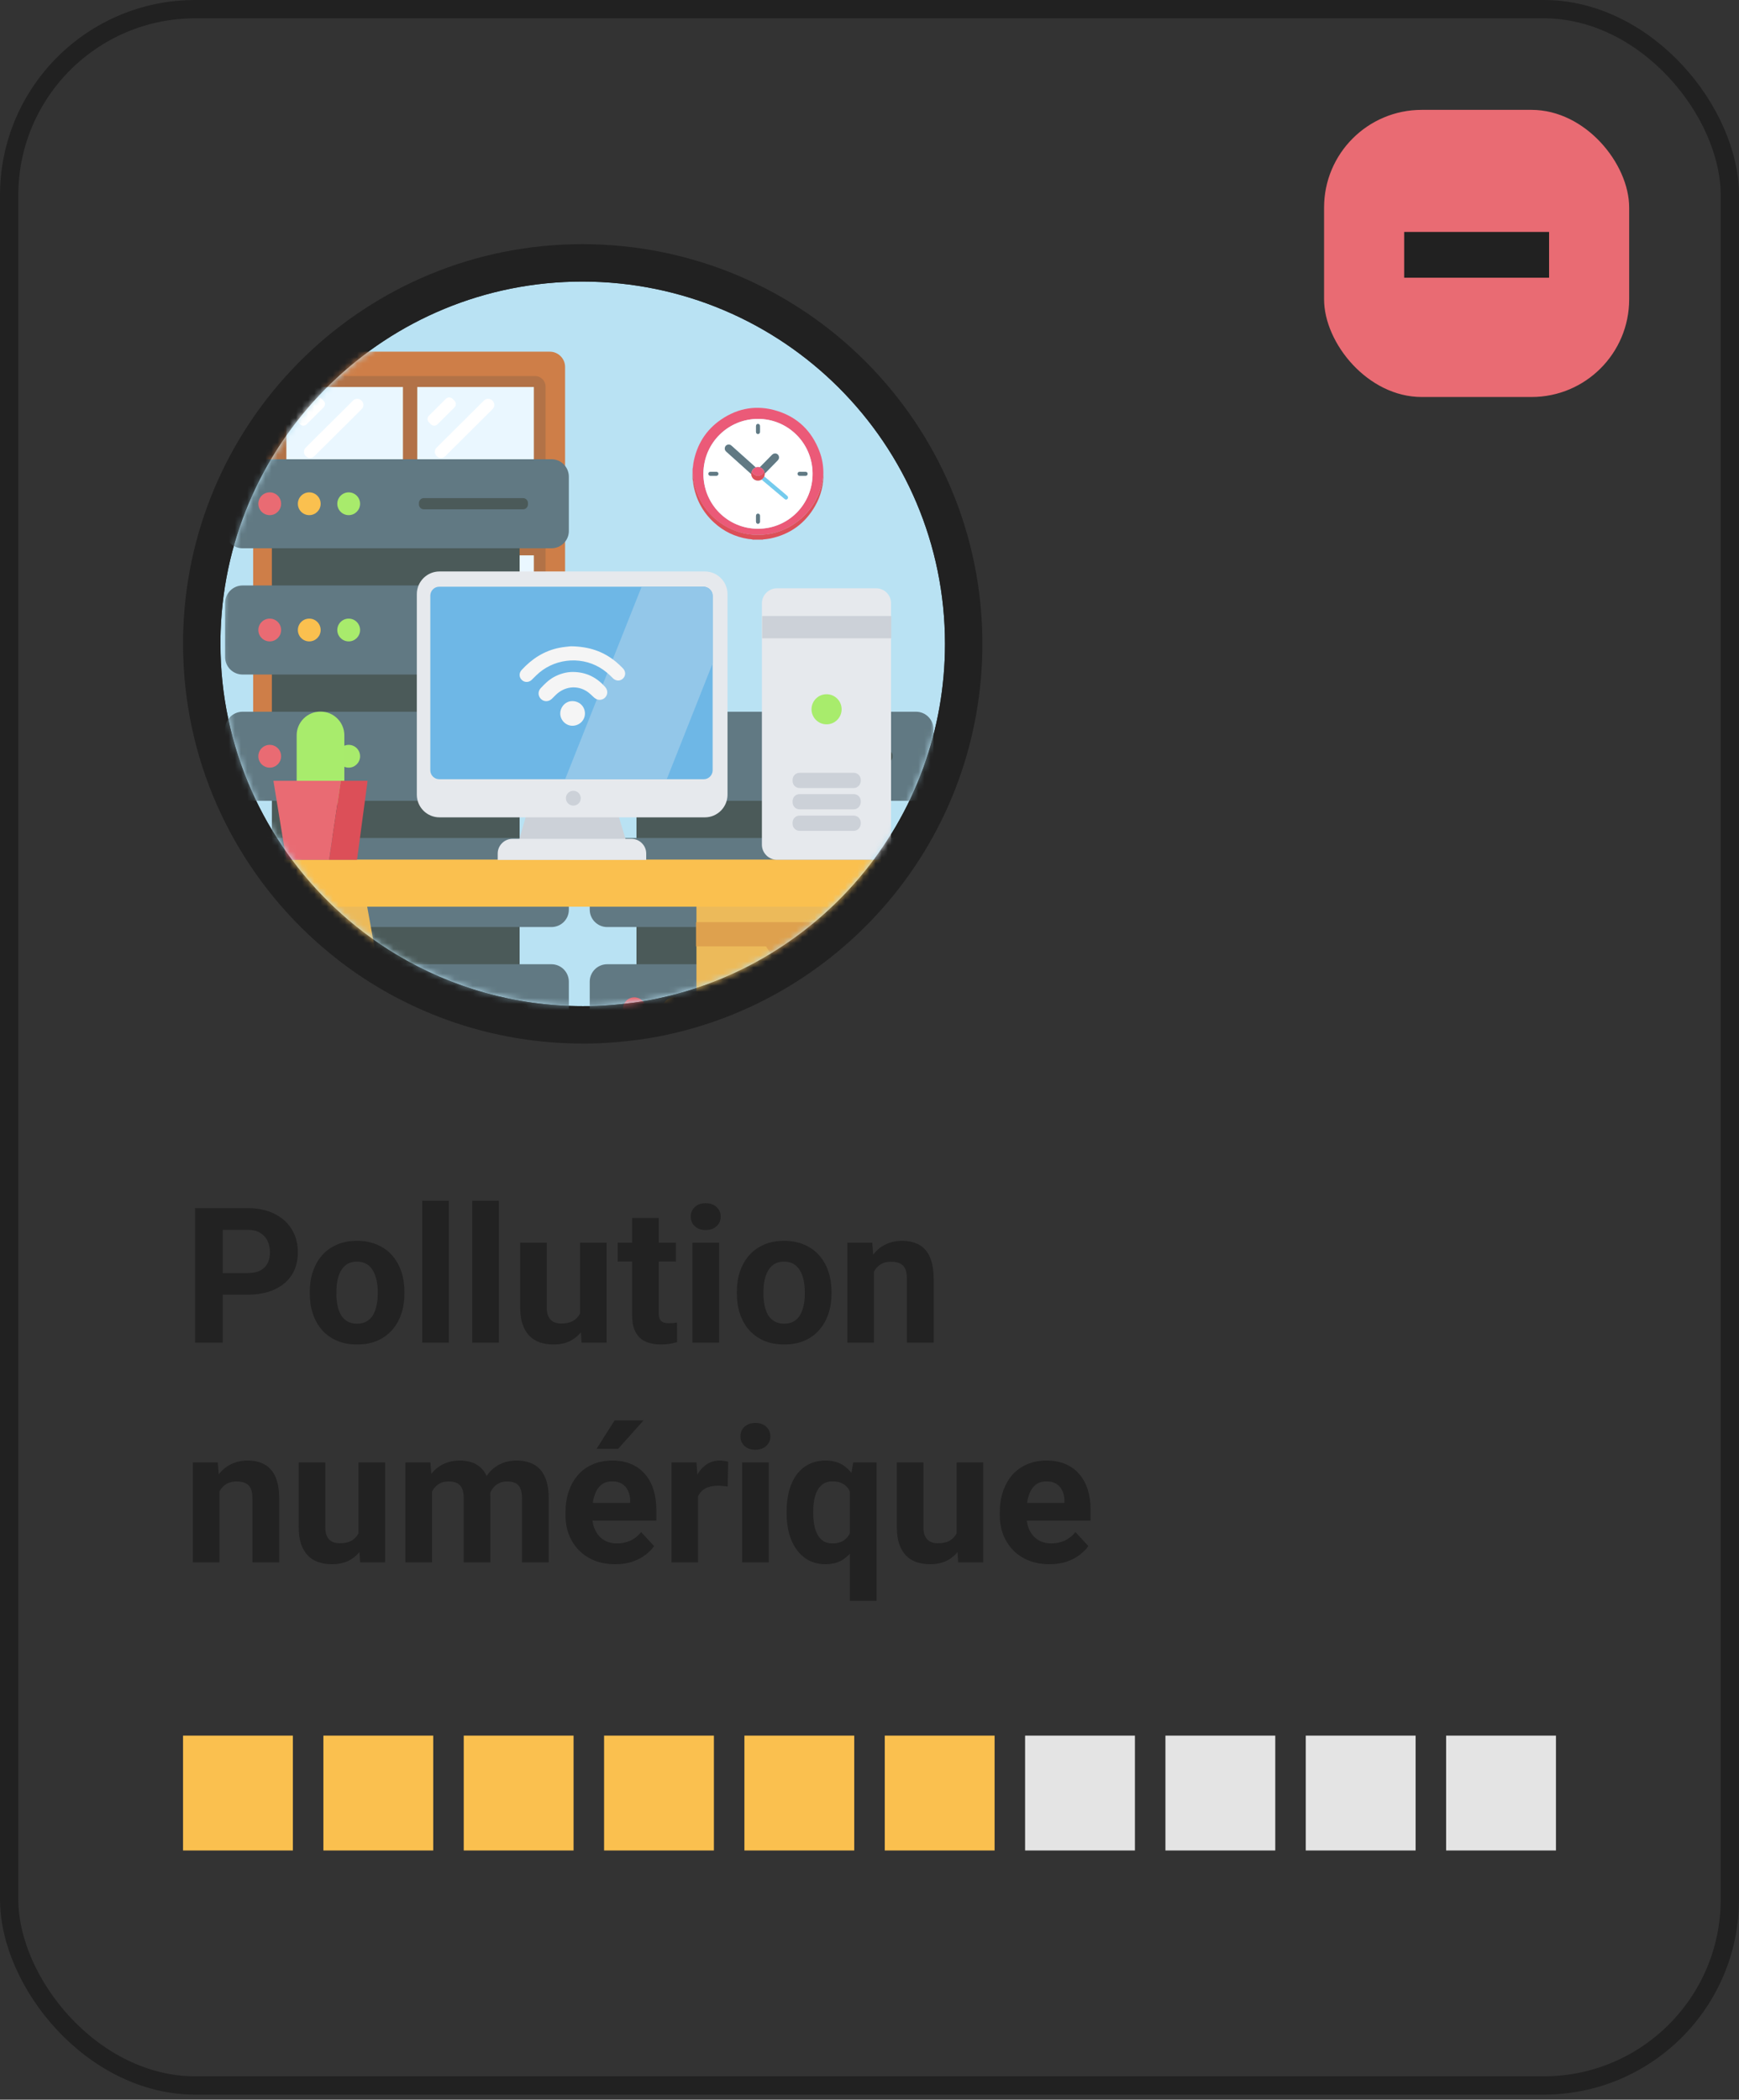 <svg width="285" height="344" viewBox="0 0 285 344" fill="none" xmlns="http://www.w3.org/2000/svg">
<rect x="0" y="0" width="285" height="344" fill="#333333" stroke="none"/>
<rect x="1.5" y="1.5" width="282" height="340.172" rx="30.5" stroke="#212121" stroke-width="3"/>
<path d="M84.349 108.967C84.073 109.489 83.735 109.95 83.274 110.349C81.278 112.131 78.206 111.946 76.425 109.95C74.643 107.954 74.828 104.882 76.824 103.101C77.715 102.302 78.82 101.903 79.926 101.872C79.035 103.592 79.22 105.804 80.602 107.339C81.554 108.476 82.967 109.029 84.349 108.967Z" fill="#E1ECF1"/>
<path d="M79.505 103.499C80.887 105.035 81.102 107.216 80.18 108.966C78.798 108.997 77.416 108.475 76.433 107.339C75.051 105.803 74.836 103.622 75.757 101.871C77.14 101.841 78.522 102.393 79.505 103.499Z" fill="#FEF5F5"/>
<path d="M154.872 105.485C154.872 112.609 153.613 119.456 151.31 125.813C146.489 139.078 137.062 150.102 124.963 157.041C120.142 159.805 114.861 161.924 109.303 163.244C107.553 163.674 105.741 164.012 103.929 164.257C101.903 164.534 99.845 164.718 97.757 164.81C97.02 164.841 96.253 164.841 95.485 164.841C84.369 164.841 73.96 161.77 65.055 156.458C61.339 154.247 57.9 151.606 54.768 148.658C43.314 137.85 36.129 122.496 36.129 105.485C36.129 104.779 36.129 104.103 36.16 103.397C37.265 71.585 63.396 46.129 95.454 46.129C128.31 46.16 154.872 72.721 154.872 105.485Z" fill="#B9E2F3"/>
<path fill-rule="evenodd" clip-rule="evenodd" d="M157.071 127.9L157.069 127.906C151.744 142.558 141.342 154.711 128.012 162.357L128.011 162.358C122.696 165.405 116.874 167.742 110.741 169.201C108.773 169.684 106.755 170.059 104.752 170.33C102.538 170.632 100.296 170.833 98.027 170.933L98.02 170.933L98.012 170.933C97.146 170.969 96.27 170.969 95.538 170.969H95.485C83.226 170.969 71.736 167.58 61.914 161.721C57.788 159.265 53.996 156.349 50.567 153.121L50.561 153.115C37.935 141.2 30 124.257 30 105.485L30 105.437C30 104.768 30 103.988 30.035 103.158C31.268 68.073 60.088 40 95.454 40H95.46C131.689 40.034 161 69.329 161 105.485C161 113.335 159.612 120.888 157.071 127.9ZM36.159 103.397C36.129 104.103 36.129 104.778 36.129 105.485C36.129 122.496 43.314 137.849 54.768 148.658C57.9 151.606 61.339 154.247 65.054 156.458C73.959 161.77 84.369 164.841 95.485 164.841C96.252 164.841 97.02 164.841 97.757 164.81C99.845 164.718 101.902 164.534 103.929 164.257C105.741 164.012 107.552 163.674 109.303 163.244C114.861 161.924 120.142 159.805 124.963 157.041C137.061 150.101 146.488 139.078 151.309 125.812C153.612 119.456 154.871 112.609 154.871 105.485C154.871 72.721 128.31 46.159 95.454 46.129C63.396 46.129 37.265 71.585 36.159 103.397Z" fill="#212121"/>
<mask id="mask0_257_9445" style="mask-type:alpha" maskUnits="userSpaceOnUse" x="36" y="46" width="119" height="119">
<path d="M154.872 105.484C154.872 112.608 153.613 119.455 151.31 125.812C146.489 139.077 137.062 150.101 124.963 157.04C120.142 159.804 114.861 161.923 109.303 163.243C107.553 163.673 105.741 164.011 103.929 164.256C101.903 164.533 99.845 164.717 97.757 164.809C97.02 164.84 96.253 164.84 95.485 164.84C84.369 164.84 73.96 161.769 65.055 156.457C61.339 154.246 57.9 151.605 54.768 148.657C43.314 137.849 36.129 122.495 36.129 105.484C36.129 104.778 36.129 104.102 36.16 103.396C37.265 71.584 63.396 46.128 95.454 46.128C128.31 46.159 154.872 72.72 154.872 105.484Z" fill="#B9E2F3"/>
</mask>
<g mask="url(#mask0_257_9445)">
<path d="M90.114 122.317H43.986C42.615 122.317 41.49 121.192 41.49 119.821V60.115C41.49 58.745 42.615 57.619 43.986 57.619H90.114C91.485 57.619 92.61 58.745 92.61 60.115V119.841C92.61 121.212 91.485 122.317 90.114 122.317Z" fill="#CE7E48"/>
<path d="M87.668 119.122H46.412C45.457 119.122 44.685 118.35 44.685 117.396V63.338C44.685 62.384 45.457 61.612 46.412 61.612H87.688C88.643 61.612 89.415 62.384 89.415 63.338V117.396C89.395 118.35 88.623 119.122 87.668 119.122Z" fill="#B27247"/>
<path d="M87.489 63.407H68.383V89.112H87.489V63.407Z" fill="#EAF7FF"/>
<path d="M80.719 67.036L72.967 74.741C72.578 75.128 71.964 75.128 71.576 74.741L71.555 74.721C71.166 74.333 71.166 73.722 71.555 73.335L79.308 65.629C79.697 65.242 80.31 65.242 80.699 65.629L80.719 65.65C81.108 66.037 81.108 66.649 80.719 67.036Z" fill="white"/>
<path d="M74.477 66.751L71.695 69.523C71.408 69.809 70.917 69.809 70.631 69.523L70.283 69.177C69.997 68.892 69.997 68.402 70.283 68.117L73.086 65.324C73.372 65.039 73.863 65.039 74.149 65.324L74.497 65.671C74.784 65.977 74.784 66.445 74.477 66.751Z" fill="white"/>
<path d="M87.489 90.986H68.383V116.691H87.489V90.986Z" fill="#EAF7FF"/>
<path d="M80.719 94.615L72.967 102.32C72.578 102.707 71.964 102.707 71.576 102.32L71.555 102.3C71.166 101.913 71.166 101.301 71.555 100.914L79.308 93.208C79.697 92.821 80.31 92.821 80.699 93.208L80.719 93.229C81.108 93.616 81.108 94.228 80.719 94.615Z" fill="white"/>
<path d="M74.477 94.33L71.695 97.103C71.408 97.388 70.917 97.388 70.631 97.103L70.283 96.756C69.997 96.471 69.997 95.981 70.283 95.696L73.086 92.903C73.372 92.618 73.863 92.618 74.149 92.903L74.497 93.25C74.784 93.556 74.784 94.025 74.477 94.33Z" fill="white"/>
<path d="M66.037 90.986H46.932V116.691H66.037V90.986Z" fill="#EAF7FF"/>
<path d="M59.268 94.615L51.516 102.32C51.127 102.707 50.513 102.707 50.124 102.32L50.104 102.3C49.715 101.913 49.715 101.301 50.104 100.914L57.857 93.208C58.245 92.821 58.859 92.821 59.248 93.208L59.268 93.229C59.657 93.616 59.657 94.228 59.268 94.615Z" fill="white"/>
<path d="M53.025 94.33L50.243 97.103C49.957 97.388 49.466 97.388 49.18 97.103L48.832 96.756C48.546 96.471 48.546 95.981 48.832 95.696L51.634 92.903C51.921 92.618 52.412 92.618 52.698 92.903L53.046 93.25C53.332 93.556 53.332 94.025 53.025 94.33Z" fill="white"/>
<path d="M66.037 63.407H46.932V89.112H66.037V63.407Z" fill="#EAF7FF"/>
<path d="M59.268 67.036L51.516 74.741C51.127 75.128 50.513 75.128 50.124 74.741L50.104 74.721C49.715 74.333 49.715 73.722 50.104 73.335L57.857 65.629C58.245 65.242 58.859 65.242 59.248 65.629L59.268 65.65C59.657 66.037 59.657 66.649 59.268 67.036Z" fill="white"/>
<path d="M53.025 66.751L50.243 69.523C49.957 69.809 49.466 69.809 49.18 69.523L48.832 69.177C48.546 68.892 48.546 68.402 48.832 68.117L51.634 65.324C51.921 65.039 52.412 65.039 52.698 65.324L53.046 65.671C53.332 65.977 53.332 66.445 53.025 66.751Z" fill="white"/>
<path d="M85.159 82.134H44.557V162.572H85.159V82.134Z" fill="#4B5A59"/>
<path d="M90.37 131.196H39.749C38.181 131.196 36.895 129.925 36.895 128.341V119.462C36.895 117.894 38.181 116.607 39.749 116.607H90.37C91.955 116.607 93.225 117.894 93.225 119.462V128.341C93.241 129.925 91.955 131.196 90.37 131.196Z" fill="#617983"/>
<path d="M44.205 125.768C45.236 125.768 46.071 124.932 46.071 123.901C46.071 122.87 45.236 122.034 44.205 122.034C43.174 122.034 42.338 122.87 42.338 123.901C42.338 124.932 43.174 125.768 44.205 125.768Z" fill="#E96B73"/>
<path d="M50.683 125.768C51.714 125.768 52.55 124.932 52.55 123.901C52.55 122.87 51.714 122.034 50.683 122.034C49.652 122.034 48.816 122.87 48.816 123.901C48.816 124.932 49.652 125.768 50.683 125.768Z" fill="#FAC04F"/>
<path d="M57.146 125.768C58.177 125.768 59.013 124.932 59.013 123.901C59.013 122.87 58.177 122.034 57.146 122.034C56.115 122.034 55.279 122.87 55.279 123.901C55.279 124.932 56.115 125.768 57.146 125.768Z" fill="#A8EB6C"/>
<path d="M85.727 124.811H69.46C69.021 124.811 68.66 124.45 68.66 124.011V123.776C68.66 123.336 69.021 122.976 69.46 122.976H85.727C86.166 122.976 86.527 123.336 86.527 123.776V124.011C86.512 124.466 86.166 124.811 85.727 124.811Z" fill="#4B5A59"/>
<path d="M90.37 110.511H39.749C38.181 110.511 36.895 109.241 36.895 107.656V98.778C36.895 97.209 38.181 95.923 39.749 95.923H90.37C91.955 95.923 93.225 97.209 93.225 98.778V107.656C93.241 109.241 91.955 110.511 90.37 110.511Z" fill="#617983"/>
<path d="M44.205 105.084C45.236 105.084 46.071 104.248 46.071 103.217C46.071 102.186 45.236 101.351 44.205 101.351C43.174 101.351 42.338 102.186 42.338 103.217C42.338 104.248 43.174 105.084 44.205 105.084Z" fill="#E96B73"/>
<path d="M50.683 105.084C51.714 105.084 52.55 104.248 52.55 103.217C52.55 102.186 51.714 101.351 50.683 101.351C49.652 101.351 48.816 102.186 48.816 103.217C48.816 104.248 49.652 105.084 50.683 105.084Z" fill="#FAC04F"/>
<path d="M57.146 105.084C58.177 105.084 59.013 104.248 59.013 103.217C59.013 102.186 58.177 101.351 57.146 101.351C56.115 101.351 55.279 102.186 55.279 103.217C55.279 104.248 56.115 105.084 57.146 105.084Z" fill="#A8EB6C"/>
<path d="M85.727 104.127H69.46C69.021 104.127 68.66 103.767 68.66 103.327V103.092C68.66 102.653 69.021 102.292 69.46 102.292H85.727C86.166 102.292 86.527 102.653 86.527 103.092V103.327C86.512 103.782 86.166 104.127 85.727 104.127Z" fill="#4B5A59"/>
<path d="M90.37 89.827H39.749C38.181 89.827 36.895 88.556 36.895 86.972V78.093C36.895 76.525 38.181 75.238 39.749 75.238H90.37C91.955 75.238 93.225 76.525 93.225 78.093V86.972C93.241 88.556 91.955 89.827 90.37 89.827Z" fill="#617983"/>
<path d="M44.205 84.399C45.236 84.399 46.071 83.564 46.071 82.533C46.071 81.502 45.236 80.666 44.205 80.666C43.174 80.666 42.338 81.502 42.338 82.533C42.338 83.564 43.174 84.399 44.205 84.399Z" fill="#E96B73"/>
<path d="M50.683 84.399C51.714 84.399 52.55 83.564 52.55 82.533C52.55 81.502 51.714 80.666 50.683 80.666C49.652 80.666 48.816 81.502 48.816 82.533C48.816 83.564 49.652 84.399 50.683 84.399Z" fill="#FAC04F"/>
<path d="M57.146 84.399C58.177 84.399 59.013 83.564 59.013 82.533C59.013 81.502 58.177 80.666 57.146 80.666C56.115 80.666 55.279 81.502 55.279 82.533C55.279 83.564 56.115 84.399 57.146 84.399Z" fill="#A8EB6C"/>
<path d="M85.727 83.443H69.46C69.021 83.443 68.66 83.082 68.66 82.643V82.407C68.66 81.968 69.021 81.607 69.46 81.607H85.727C86.166 81.607 86.527 81.968 86.527 82.407V82.643C86.512 83.098 86.166 83.443 85.727 83.443Z" fill="#4B5A59"/>
<path d="M90.37 151.881H39.749C38.181 151.881 36.895 150.61 36.895 149.026V140.147C36.895 138.563 38.181 137.292 39.749 137.292H90.37C91.955 137.292 93.225 138.578 93.225 140.147V149.026C93.241 150.61 91.955 151.881 90.37 151.881Z" fill="#617983"/>
<path d="M44.205 146.453C45.236 146.453 46.071 145.617 46.071 144.586C46.071 143.555 45.236 142.72 44.205 142.72C43.174 142.72 42.338 143.555 42.338 144.586C42.338 145.617 43.174 146.453 44.205 146.453Z" fill="#E96B73"/>
<path d="M50.683 146.453C51.714 146.453 52.55 145.617 52.55 144.586C52.55 143.555 51.714 142.72 50.683 142.72C49.652 142.72 48.816 143.555 48.816 144.586C48.816 145.617 49.652 146.453 50.683 146.453Z" fill="#FAC04F"/>
<path d="M57.146 146.453C58.177 146.453 59.013 145.617 59.013 144.586C59.013 143.555 58.177 142.72 57.146 142.72C56.115 142.72 55.279 143.555 55.279 144.586C55.279 145.617 56.115 146.453 57.146 146.453Z" fill="#A8EB6C"/>
<path d="M85.727 145.496H69.46C69.021 145.496 68.66 145.136 68.66 144.696V144.461C68.66 144.022 69.021 143.661 69.46 143.661H85.727C86.166 143.661 86.527 144.022 86.527 144.461V144.696C86.512 145.151 86.166 145.496 85.727 145.496Z" fill="#4B5A59"/>
<path d="M90.37 172.564H39.749C38.181 172.564 36.895 171.294 36.895 169.709V160.831C36.895 159.246 38.181 157.976 39.749 157.976H90.37C91.955 157.976 93.225 159.262 93.225 160.831V169.709C93.241 171.294 91.955 172.564 90.37 172.564Z" fill="#617983"/>
<path d="M44.205 167.137C45.236 167.137 46.071 166.301 46.071 165.27C46.071 164.239 45.236 163.403 44.205 163.403C43.174 163.403 42.338 164.239 42.338 165.27C42.338 166.301 43.174 167.137 44.205 167.137Z" fill="#E96B73"/>
<path d="M50.683 167.137C51.714 167.137 52.55 166.301 52.55 165.27C52.55 164.239 51.714 163.403 50.683 163.403C49.652 163.403 48.816 164.239 48.816 165.27C48.816 166.301 49.652 167.137 50.683 167.137Z" fill="#FAC04F"/>
<path d="M57.146 167.137C58.177 167.137 59.013 166.301 59.013 165.27C59.013 164.239 58.177 163.403 57.146 163.403C56.115 163.403 55.279 164.239 55.279 165.27C55.279 166.301 56.115 167.137 57.146 167.137Z" fill="#A8EB6C"/>
<path d="M85.727 166.18H69.46C69.021 166.18 68.66 165.819 68.66 165.38V165.145C68.66 164.706 69.021 164.345 69.46 164.345H85.727C86.166 164.345 86.527 164.706 86.527 165.145V165.38C86.512 165.835 86.166 166.18 85.727 166.18Z" fill="#4B5A59"/>
<path d="M144.913 124.269H104.311V162.573H144.913V124.269Z" fill="#4B5A59"/>
<path d="M150.126 131.196H99.505C97.937 131.196 96.65 129.925 96.65 128.341V119.462C96.65 117.894 97.937 116.607 99.505 116.607H150.126C151.711 116.607 152.981 117.894 152.981 119.462V128.341C152.997 129.925 151.711 131.196 150.126 131.196Z" fill="#617983"/>
<path d="M103.96 125.769C104.991 125.769 105.827 124.933 105.827 123.902C105.827 122.871 104.991 122.035 103.96 122.035C102.93 122.035 102.094 122.871 102.094 123.902C102.094 124.933 102.93 125.769 103.96 125.769Z" fill="#E96B73"/>
<path d="M110.439 125.769C111.47 125.769 112.306 124.933 112.306 123.902C112.306 122.871 111.47 122.035 110.439 122.035C109.408 122.035 108.572 122.871 108.572 123.902C108.572 124.933 109.408 125.769 110.439 125.769Z" fill="#FAC04F"/>
<path d="M116.902 125.769C117.933 125.769 118.769 124.933 118.769 123.902C118.769 122.871 117.933 122.035 116.902 122.035C115.871 122.035 115.035 122.871 115.035 123.902C115.035 124.933 115.871 125.769 116.902 125.769Z" fill="#A8EB6C"/>
<path d="M145.483 124.812H129.216C128.777 124.812 128.416 124.451 128.416 124.012V123.777C128.416 123.337 128.777 122.977 129.216 122.977H145.483C145.922 122.977 146.283 123.337 146.283 123.777V124.012C146.267 124.467 145.922 124.812 145.483 124.812Z" fill="#4B5A59"/>
<path d="M150.126 151.881H99.505C97.937 151.881 96.65 150.61 96.65 149.026V140.147C96.65 138.563 97.937 137.292 99.505 137.292H150.126C151.711 137.292 152.981 138.578 152.981 140.147V149.026C152.997 150.61 151.711 151.881 150.126 151.881Z" fill="#617983"/>
<path d="M103.96 146.453C104.991 146.453 105.827 145.617 105.827 144.586C105.827 143.555 104.991 142.72 103.96 142.72C102.93 142.72 102.094 143.555 102.094 144.586C102.094 145.617 102.93 146.453 103.96 146.453Z" fill="#E96B73"/>
<path d="M110.439 146.453C111.47 146.453 112.306 145.617 112.306 144.586C112.306 143.555 111.47 142.72 110.439 142.72C109.408 142.72 108.572 143.555 108.572 144.586C108.572 145.617 109.408 146.453 110.439 146.453Z" fill="#FAC04F"/>
<path d="M116.902 146.453C117.933 146.453 118.769 145.617 118.769 144.586C118.769 143.555 117.933 142.72 116.902 142.72C115.871 142.72 115.035 143.555 115.035 144.586C115.035 145.617 115.871 146.453 116.902 146.453Z" fill="#A8EB6C"/>
<path d="M145.483 145.496H129.216C128.777 145.496 128.416 145.136 128.416 144.696V144.461C128.416 144.022 128.777 143.661 129.216 143.661H145.483C145.922 143.661 146.283 144.022 146.283 144.461V144.696C146.267 145.151 145.922 145.496 145.483 145.496Z" fill="#4B5A59"/>
<path d="M150.126 172.564H99.505C97.937 172.564 96.65 171.294 96.65 169.709V160.831C96.65 159.246 97.937 157.976 99.505 157.976H150.126C151.711 157.976 152.981 159.262 152.981 160.831V169.709C152.997 171.294 151.711 172.564 150.126 172.564Z" fill="#617983"/>
<path d="M103.96 167.137C104.991 167.137 105.827 166.301 105.827 165.27C105.827 164.239 104.991 163.403 103.96 163.403C102.93 163.403 102.094 164.239 102.094 165.27C102.094 166.301 102.93 167.137 103.96 167.137Z" fill="#E96B73"/>
<path d="M110.439 167.137C111.47 167.137 112.306 166.301 112.306 165.27C112.306 164.239 111.47 163.403 110.439 163.403C109.408 163.403 108.572 164.239 108.572 165.27C108.572 166.301 109.408 167.137 110.439 167.137Z" fill="#FAC04F"/>
<path d="M116.902 167.137C117.933 167.137 118.769 166.301 118.769 165.27C118.769 164.239 117.933 163.403 116.902 163.403C115.871 163.403 115.035 164.239 115.035 165.27C115.035 166.301 115.871 167.137 116.902 167.137Z" fill="#A8EB6C"/>
<path d="M145.483 166.18H129.216C128.777 166.18 128.416 165.819 128.416 165.38V165.145C128.416 164.706 128.777 164.345 129.216 164.345H145.483C145.922 164.345 146.283 164.706 146.283 165.145V165.38C146.267 165.835 145.922 166.18 145.483 166.18Z" fill="#4B5A59"/>
<path d="M52.205 147.298L60.179 194.789H68.537L59.795 146.434L52.205 147.298Z" fill="#ECBA5A"/>
<path d="M52.879 147.298L44.905 194.789H36.547L45.257 146.434L52.879 147.298Z" fill="#ECBA5A"/>
<path d="M148.788 146.434H114.139V194.789H148.788V146.434Z" fill="#ECBA5A"/>
<path d="M148.724 151.078H114.074V155.049H125.539L127.716 158.444H135.338L137.291 155.049H148.724V151.078Z" fill="#DEA14E"/>
<path d="M151.094 148.548H38.371C36.706 148.548 35.361 147.203 35.361 145.538V143.84C35.361 142.175 36.706 140.83 38.371 140.83H151.094C152.759 140.83 154.104 142.175 154.104 143.84V145.538C154.072 147.203 152.759 148.548 151.094 148.548Z" fill="#FAC04F"/>
<path d="M52.558 132.888H52.494C50.348 132.888 48.619 131.127 48.619 129.013V120.463C48.619 118.317 50.38 116.588 52.494 116.588H52.558C54.704 116.588 56.433 118.349 56.433 120.463V129.013C56.433 131.127 54.704 132.888 52.558 132.888Z" fill="#A8EC6C"/>
<path d="M55.857 127.926L53.935 140.863H46.922L44.809 127.926H55.857Z" fill="#E96B73"/>
<path d="M60.242 127.926L58.513 140.863H53.934L55.855 127.926H60.242Z" fill="#DC4F58"/>
<path d="M146.033 98.848V138.397C146.033 139.742 144.912 140.862 143.567 140.862H127.331C125.986 140.862 124.865 139.742 124.865 138.397V98.848C124.865 97.503 125.986 96.382 127.331 96.382H143.567C144.944 96.382 146.033 97.471 146.033 98.848Z" fill="#E6E9ED"/>
<path d="M146.064 100.929H124.896V104.579H146.064V100.929Z" fill="#CCD1D8"/>
<path d="M135.464 118.67C136.826 118.67 137.93 117.566 137.93 116.204C137.93 114.842 136.826 113.738 135.464 113.738C134.102 113.738 132.998 114.842 132.998 116.204C132.998 117.566 134.102 118.67 135.464 118.67Z" fill="#A8EC6C"/>
<path d="M139.916 129.11H131.045C130.405 129.11 129.893 128.598 129.893 127.957V127.765C129.893 127.125 130.405 126.612 131.045 126.612H139.916C140.556 126.612 141.069 127.125 141.069 127.765V127.957C141.037 128.598 140.524 129.11 139.916 129.11Z" fill="#CCD1D8"/>
<path d="M139.916 132.599H131.045C130.405 132.599 129.893 132.087 129.893 131.447V131.254C129.893 130.614 130.405 130.102 131.045 130.102H139.916C140.556 130.102 141.069 130.614 141.069 131.254V131.447C141.037 132.087 140.524 132.599 139.916 132.599Z" fill="#CCD1D8"/>
<path d="M139.916 136.122H131.045C130.405 136.122 129.893 135.609 129.893 134.969V134.777C129.893 134.136 130.405 133.624 131.045 133.624H139.916C140.556 133.624 141.069 134.136 141.069 134.777V134.969C141.037 135.609 140.524 136.122 139.916 136.122Z" fill="#CCD1D8"/>
<path d="M86.374 133.109L84.869 138.297H102.77L101.201 133.109H86.374Z" fill="#CCD1D8"/>
<path d="M115.515 133.91H72.027C69.978 133.91 68.312 132.245 68.312 130.196V97.34C68.312 95.29 69.978 93.625 72.027 93.625H115.515C117.564 93.625 119.23 95.29 119.23 97.34V130.196C119.23 132.245 117.564 133.91 115.515 133.91Z" fill="#E6E9ED"/>
<path d="M116.795 97.596V126.193C116.795 126.994 116.155 127.666 115.322 127.666H71.995C71.194 127.666 70.522 127.026 70.522 126.193V97.596C70.522 96.796 71.162 96.123 71.995 96.123H115.354C116.123 96.155 116.795 96.796 116.795 97.596Z" fill="#6EB7E6"/>
<path d="M93.963 131.989C94.635 131.989 95.18 131.445 95.18 130.773C95.18 130.1 94.635 129.556 93.963 129.556C93.291 129.556 92.746 130.1 92.746 130.773C92.746 131.445 93.291 131.989 93.963 131.989Z" fill="#CCD1D8"/>
<path d="M105.906 139.834V140.891H81.568V139.834C81.568 138.521 82.657 137.433 83.97 137.433H103.504C104.817 137.433 105.906 138.521 105.906 139.834Z" fill="#E6E9ED"/>
<path d="M116.797 97.596V108.676L109.271 127.666H92.619L105.14 96.155H115.356C116.124 96.155 116.797 96.796 116.797 97.596Z" fill="#93C7E9"/>
</g>
<path d="M113.502 77.502C113.502 77.277 113.502 77.052 113.502 76.826C113.586 76.517 113.58 76.196 113.636 75.88C114.179 72.862 115.68 70.435 118.205 68.717C121.027 66.803 124.123 66.319 127.37 67.326C130.741 68.374 133.042 70.632 134.302 73.949C134.744 75.103 134.945 76.308 134.94 77.553C134.929 77.575 134.912 77.603 134.906 77.626C134.867 78.369 134.733 79.09 134.531 79.805C134.195 80.988 133.68 82.086 132.969 83.082C132.504 83.736 131.978 84.338 131.373 84.879C130.741 85.442 130.058 85.932 129.319 86.337C127.969 87.081 126.519 87.509 124.991 87.61C123.955 87.677 122.919 87.627 121.9 87.385C120.691 87.097 119.554 86.641 118.502 85.971C117.466 85.318 116.57 84.507 115.809 83.55C115.249 82.846 114.795 82.08 114.431 81.258C113.989 80.256 113.692 79.214 113.564 78.121C113.552 77.913 113.597 77.699 113.502 77.502ZM124.229 68.639C119.448 68.61 115.327 72.468 115.277 77.541C115.232 82.609 119.252 86.619 124.218 86.624C129.167 86.63 133.21 82.632 133.165 77.547C133.131 72.473 129.005 68.61 124.229 68.639Z" fill="#EB5A78"/>
<path d="M123.389 88.415C123.138 88.319 122.874 88.336 122.617 88.297C120.461 87.959 118.574 87.052 116.973 85.566C115.17 83.893 114.067 81.827 113.642 79.394C113.586 79.084 113.586 78.775 113.502 78.471C113.502 78.15 113.502 77.823 113.502 77.502C113.597 77.699 113.552 77.913 113.575 78.116C113.704 79.208 114 80.25 114.443 81.252C114.806 82.075 115.26 82.84 115.82 83.544C116.581 84.501 117.477 85.312 118.513 85.966C119.565 86.63 120.702 87.092 121.911 87.379C122.93 87.621 123.966 87.672 125.002 87.604C126.53 87.503 127.98 87.075 129.33 86.332C130.069 85.926 130.752 85.436 131.385 84.873C131.989 84.338 132.516 83.73 132.98 83.077C133.691 82.08 134.206 80.982 134.542 79.799C134.744 79.084 134.878 78.364 134.917 77.62C134.917 77.592 134.94 77.57 134.951 77.547C134.979 79.45 134.531 81.235 133.596 82.88C131.95 85.769 129.487 87.548 126.239 88.224C125.892 88.297 125.534 88.319 125.181 88.37C125.131 88.376 125.069 88.348 125.03 88.409C124.476 88.415 123.933 88.415 123.389 88.415Z" fill="#DC4F58"/>
<path d="M124.23 68.638C129.001 68.61 133.127 72.473 133.172 77.552C133.211 82.631 129.169 86.635 124.225 86.629C119.259 86.618 115.239 82.609 115.284 77.541C115.328 72.473 119.449 68.61 124.23 68.638ZM124.852 78.56C124.919 78.622 124.975 78.689 125.048 78.751C125.524 79.151 126 79.551 126.476 79.951C127.181 80.542 127.881 81.139 128.586 81.73C128.766 81.882 128.928 81.871 129.068 81.725C129.191 81.595 129.174 81.381 129.017 81.24C128.799 81.043 128.575 80.858 128.351 80.666C127.691 80.109 127.03 79.545 126.369 78.994C126 78.684 125.647 78.357 125.255 78.081C125.317 77.918 125.339 77.749 125.356 77.58C126.056 76.865 126.75 76.15 127.455 75.435C127.646 75.238 127.73 75.012 127.651 74.748C127.506 74.258 126.924 74.128 126.543 74.505C125.871 75.181 125.21 75.863 124.544 76.538C124.314 76.505 124.085 76.505 123.855 76.567C123.637 76.369 123.419 76.172 123.2 75.975C122.103 74.99 121 74.01 119.903 73.025C119.729 72.873 119.539 72.788 119.309 72.839C119.046 72.895 118.872 73.058 118.805 73.317C118.738 73.588 118.828 73.813 119.035 73.993C120.401 75.215 121.761 76.437 123.122 77.665C123.139 77.755 123.144 77.845 123.167 77.935C123.323 78.543 124.068 79.016 124.852 78.56ZM123.9 70.271C123.9 70.44 123.895 70.609 123.9 70.778C123.911 70.975 124.035 71.099 124.214 71.104C124.404 71.11 124.544 70.986 124.55 70.778C124.561 70.445 124.561 70.119 124.55 69.787C124.544 69.578 124.41 69.449 124.225 69.449C124.04 69.449 123.911 69.578 123.9 69.787C123.895 69.95 123.9 70.113 123.9 70.271ZM116.918 77.299C116.767 77.299 116.61 77.293 116.459 77.299C116.235 77.304 116.101 77.428 116.095 77.62C116.095 77.817 116.224 77.946 116.448 77.952C116.762 77.957 117.075 77.957 117.389 77.952C117.613 77.946 117.741 77.817 117.741 77.62C117.741 77.422 117.607 77.304 117.383 77.299C117.226 77.293 117.075 77.299 116.918 77.299ZM131.554 77.299C131.391 77.299 131.235 77.293 131.072 77.299C130.848 77.304 130.714 77.428 130.714 77.625C130.714 77.822 130.843 77.952 131.067 77.957C131.38 77.963 131.694 77.963 132.007 77.957C132.226 77.952 132.36 77.817 132.36 77.625C132.354 77.434 132.22 77.31 131.996 77.304C131.85 77.293 131.705 77.299 131.554 77.299ZM123.9 84.991C123.9 85.143 123.895 85.3 123.9 85.453C123.911 85.678 124.04 85.807 124.23 85.807C124.415 85.807 124.55 85.678 124.555 85.464C124.561 85.143 124.561 84.816 124.555 84.495C124.55 84.281 124.421 84.157 124.236 84.152C124.04 84.146 123.911 84.281 123.9 84.501C123.895 84.664 123.9 84.827 123.9 84.991Z" fill="white"/>
<path d="M123.116 77.672C121.756 76.45 120.389 75.222 119.029 74C118.822 73.814 118.732 73.595 118.799 73.324C118.867 73.065 119.04 72.902 119.303 72.846C119.533 72.795 119.723 72.88 119.897 73.032C120.994 74.017 122.091 74.997 123.194 75.982C123.413 76.179 123.631 76.376 123.849 76.574C123.575 76.72 123.323 76.889 123.222 77.21C123.122 77.345 123.15 77.514 123.116 77.672Z" fill="#617983"/>
<path d="M124.531 76.545C125.198 75.869 125.864 75.188 126.53 74.512C126.905 74.135 127.493 74.264 127.639 74.754C127.717 75.019 127.639 75.244 127.443 75.441C126.743 76.156 126.043 76.871 125.343 77.587C125.293 77.463 125.321 77.322 125.231 77.209C125.119 76.854 124.839 76.68 124.531 76.545Z" fill="#617983"/>
<path d="M125.243 78.082C125.635 78.358 125.988 78.69 126.357 78.994C127.023 79.546 127.678 80.109 128.339 80.667C128.563 80.858 128.787 81.044 129.005 81.241C129.162 81.382 129.179 81.59 129.056 81.725C128.916 81.877 128.759 81.883 128.574 81.731C127.869 81.14 127.169 80.543 126.464 79.952C125.988 79.552 125.512 79.152 125.036 78.752C124.969 78.696 124.907 78.628 124.84 78.561C125.013 78.431 125.148 78.273 125.243 78.082Z" fill="#74CBED"/>
<path d="M124.531 76.544C124.839 76.685 125.124 76.854 125.236 77.209C125.169 77.581 124.844 77.868 124.363 77.958C123.881 78.048 123.254 77.637 123.221 77.209C123.321 76.888 123.573 76.719 123.848 76.573C124.072 76.505 124.296 76.505 124.531 76.544Z" fill="#EB5A78"/>
<path d="M123.214 77.203C123.248 77.631 123.875 78.042 124.356 77.952C124.838 77.862 125.162 77.575 125.23 77.203C125.319 77.316 125.286 77.457 125.342 77.58C125.325 77.749 125.302 77.924 125.241 78.082C125.146 78.273 125.011 78.425 124.843 78.56C124.065 79.016 123.315 78.543 123.158 77.935C123.136 77.845 123.124 77.755 123.113 77.665C123.147 77.513 123.119 77.344 123.214 77.203Z" fill="#DC4F58"/>
<path d="M123.899 70.271C123.899 70.108 123.893 69.95 123.899 69.787C123.91 69.579 124.039 69.449 124.224 69.449C124.408 69.449 124.543 69.579 124.548 69.787C124.554 70.119 124.56 70.446 124.548 70.778C124.543 70.987 124.403 71.11 124.213 71.105C124.033 71.099 123.91 70.975 123.899 70.778C123.893 70.609 123.899 70.44 123.899 70.271Z" fill="#617983"/>
<path d="M116.918 77.299C117.07 77.299 117.226 77.294 117.378 77.299C117.607 77.305 117.736 77.429 117.736 77.62C117.736 77.817 117.607 77.947 117.383 77.953C117.07 77.958 116.756 77.958 116.443 77.953C116.219 77.947 116.09 77.817 116.09 77.62C116.09 77.429 116.224 77.305 116.454 77.299C116.611 77.294 116.767 77.299 116.918 77.299Z" fill="#617983"/>
<path d="M131.553 77.299C131.698 77.299 131.844 77.293 131.995 77.299C132.219 77.304 132.353 77.428 132.359 77.62C132.365 77.817 132.23 77.952 132.006 77.952C131.693 77.957 131.379 77.957 131.066 77.952C130.842 77.946 130.713 77.817 130.713 77.62C130.713 77.422 130.847 77.304 131.071 77.293C131.234 77.293 131.396 77.299 131.553 77.299Z" fill="#617983"/>
<path d="M123.899 84.992C123.899 84.829 123.893 84.671 123.899 84.507C123.91 84.282 124.033 84.153 124.235 84.158C124.42 84.164 124.548 84.288 124.554 84.502C124.56 84.823 124.56 85.15 124.554 85.47C124.548 85.679 124.414 85.808 124.229 85.814C124.033 85.814 123.905 85.684 123.899 85.459C123.893 85.296 123.899 85.144 123.899 84.992Z" fill="#617983"/>
<path d="M93.551 105.883C96.56 105.919 98.911 106.739 100.947 108.428C101.334 108.747 101.695 109.099 102.051 109.455C102.573 109.968 102.587 110.684 102.109 111.157C101.632 111.63 100.929 111.612 100.425 111.094C99.776 110.432 99.082 109.828 98.281 109.36C94.948 107.41 90.592 107.959 87.854 110.68C87.615 110.918 87.381 111.162 87.133 111.391C86.656 111.837 85.962 111.837 85.511 111.396C85.057 110.95 85.034 110.265 85.484 109.774C87.174 107.928 89.196 106.617 91.687 106.126C92.421 105.982 93.168 105.932 93.551 105.883Z" fill="#F5F5F5"/>
<path d="M93.835 110.09C96.074 110.09 97.781 110.982 99.173 112.54C99.655 113.085 99.637 113.824 99.146 114.301C98.655 114.779 97.916 114.774 97.38 114.297C96.984 113.945 96.614 113.545 96.168 113.261C94.52 112.216 92.516 112.464 91.092 113.846C90.862 114.071 90.642 114.31 90.403 114.526C89.876 115.004 89.124 114.99 88.638 114.499C88.16 114.017 88.133 113.265 88.611 112.752C89.255 112.058 89.926 111.392 90.768 110.928C91.759 110.383 92.817 110.099 93.835 110.09Z" fill="#F5F5F5"/>
<path d="M93.899 118.904C92.827 118.953 91.872 118.075 91.822 116.99C91.773 115.891 92.62 114.922 93.683 114.868C94.858 114.81 95.813 115.656 95.863 116.809C95.917 117.917 95.038 118.85 93.899 118.904Z" fill="#F5F5F5"/>
<path d="M40.55 212.114H34.935V208.572H40.55C41.418 208.572 42.124 208.431 42.669 208.148C43.214 207.855 43.613 207.452 43.865 206.937C44.117 206.422 44.244 205.842 44.244 205.196C44.244 204.54 44.117 203.93 43.865 203.365C43.613 202.8 43.214 202.346 42.669 202.002C42.124 201.659 41.418 201.488 40.55 201.488H36.509V219.97H31.968V197.931H40.55C42.276 197.931 43.754 198.243 44.985 198.869C46.227 199.485 47.175 200.337 47.831 201.427C48.487 202.517 48.815 203.763 48.815 205.166C48.815 206.589 48.487 207.82 47.831 208.859C47.175 209.899 46.227 210.701 44.985 211.266C43.754 211.831 42.276 212.114 40.55 212.114ZM50.768 211.947V211.629C50.768 210.429 50.939 209.324 51.282 208.314C51.625 207.295 52.125 206.412 52.781 205.666C53.437 204.919 54.244 204.339 55.203 203.925C56.161 203.501 57.261 203.289 58.502 203.289C59.744 203.289 60.849 203.501 61.817 203.925C62.786 204.339 63.599 204.919 64.254 205.666C64.92 206.412 65.425 207.295 65.768 208.314C66.111 209.324 66.283 210.429 66.283 211.629V211.947C66.283 213.138 66.111 214.243 65.768 215.262C65.425 216.271 64.92 217.154 64.254 217.911C63.599 218.658 62.791 219.238 61.833 219.652C60.874 220.066 59.774 220.272 58.533 220.272C57.291 220.272 56.187 220.066 55.218 219.652C54.259 219.238 53.447 218.658 52.781 217.911C52.125 217.154 51.625 216.271 51.282 215.262C50.939 214.243 50.768 213.138 50.768 211.947ZM55.127 211.629V211.947C55.127 212.633 55.188 213.274 55.309 213.87C55.43 214.465 55.621 214.99 55.884 215.444C56.156 215.888 56.509 216.236 56.943 216.488C57.377 216.741 57.907 216.867 58.533 216.867C59.138 216.867 59.658 216.741 60.092 216.488C60.526 216.236 60.874 215.888 61.136 215.444C61.399 214.99 61.59 214.465 61.711 213.87C61.843 213.274 61.908 212.633 61.908 211.947V211.629C61.908 210.963 61.843 210.338 61.711 209.752C61.59 209.157 61.394 208.632 61.121 208.178C60.859 207.714 60.511 207.351 60.077 207.088C59.643 206.826 59.118 206.695 58.502 206.695C57.887 206.695 57.362 206.826 56.928 207.088C56.504 207.351 56.156 207.714 55.884 208.178C55.621 208.632 55.43 209.157 55.309 209.752C55.188 210.338 55.127 210.963 55.127 211.629ZM73.564 196.72V219.97H69.189V196.72H73.564ZM81.768 196.72V219.97H77.393V196.72H81.768ZM95.058 216.049V203.592H99.417V219.97H95.315L95.058 216.049ZM95.542 212.689L96.829 212.659C96.829 213.749 96.703 214.763 96.45 215.701C96.198 216.63 95.82 217.437 95.315 218.123C94.81 218.799 94.175 219.329 93.408 219.712C92.641 220.086 91.738 220.272 90.698 220.272C89.901 220.272 89.164 220.161 88.488 219.939C87.822 219.707 87.247 219.349 86.763 218.865C86.288 218.37 85.915 217.74 85.643 216.973C85.38 216.196 85.249 215.262 85.249 214.172V203.592H89.608V214.203C89.608 214.687 89.664 215.096 89.775 215.429C89.896 215.762 90.062 216.034 90.274 216.246C90.486 216.458 90.734 216.609 91.016 216.7C91.309 216.791 91.632 216.836 91.985 216.836C92.883 216.836 93.589 216.655 94.104 216.292C94.629 215.928 94.997 215.434 95.209 214.808C95.431 214.172 95.542 213.466 95.542 212.689ZM110.77 203.592V206.68H101.233V203.592H110.77ZM103.595 199.55H107.954V215.035C107.954 215.509 108.015 215.873 108.136 216.125C108.267 216.377 108.459 216.554 108.711 216.655C108.963 216.746 109.281 216.791 109.665 216.791C109.937 216.791 110.179 216.781 110.391 216.761C110.613 216.73 110.8 216.7 110.951 216.67L110.966 219.879C110.593 220 110.189 220.096 109.755 220.167C109.321 220.237 108.842 220.272 108.317 220.272C107.359 220.272 106.521 220.116 105.805 219.803C105.098 219.48 104.553 218.966 104.17 218.259C103.786 217.553 103.595 216.625 103.595 215.474V199.55ZM117.854 203.592V219.97H113.479V203.592H117.854ZM113.207 199.323C113.207 198.688 113.429 198.163 113.873 197.749C114.317 197.335 114.912 197.128 115.659 197.128C116.395 197.128 116.986 197.335 117.43 197.749C117.884 198.163 118.111 198.688 118.111 199.323C118.111 199.959 117.884 200.484 117.43 200.897C116.986 201.311 116.395 201.518 115.659 201.518C114.912 201.518 114.317 201.311 113.873 200.897C113.429 200.484 113.207 199.959 113.207 199.323ZM120.76 211.947V211.629C120.76 210.429 120.931 209.324 121.274 208.314C121.618 207.295 122.117 206.412 122.773 205.666C123.429 204.919 124.236 204.339 125.195 203.925C126.153 203.501 127.253 203.289 128.495 203.289C129.736 203.289 130.841 203.501 131.81 203.925C132.778 204.339 133.591 204.919 134.247 205.666C134.913 206.412 135.417 207.295 135.76 208.314C136.103 209.324 136.275 210.429 136.275 211.629V211.947C136.275 213.138 136.103 214.243 135.76 215.262C135.417 216.271 134.913 217.154 134.247 217.911C133.591 218.658 132.783 219.238 131.825 219.652C130.866 220.066 129.766 220.272 128.525 220.272C127.284 220.272 126.179 220.066 125.21 219.652C124.251 219.238 123.439 218.658 122.773 217.911C122.117 217.154 121.618 216.271 121.274 215.262C120.931 214.243 120.76 213.138 120.76 211.947ZM125.119 211.629V211.947C125.119 212.633 125.18 213.274 125.301 213.87C125.422 214.465 125.614 214.99 125.876 215.444C126.148 215.888 126.502 216.236 126.936 216.488C127.369 216.741 127.899 216.867 128.525 216.867C129.13 216.867 129.65 216.741 130.084 216.488C130.518 216.236 130.866 215.888 131.128 215.444C131.391 214.99 131.583 214.465 131.704 213.87C131.835 213.274 131.9 212.633 131.9 211.947V211.629C131.9 210.963 131.835 210.338 131.704 209.752C131.583 209.157 131.386 208.632 131.113 208.178C130.851 207.714 130.503 207.351 130.069 207.088C129.635 206.826 129.11 206.695 128.495 206.695C127.879 206.695 127.354 206.826 126.92 207.088C126.497 207.351 126.148 207.714 125.876 208.178C125.614 208.632 125.422 209.157 125.301 209.752C125.18 210.338 125.119 210.963 125.119 211.629ZM143.223 207.088V219.97H138.863V203.592H142.95L143.223 207.088ZM142.587 211.206H141.406C141.406 209.995 141.563 208.905 141.875 207.936C142.188 206.957 142.627 206.125 143.192 205.438C143.757 204.742 144.429 204.212 145.206 203.849C145.993 203.476 146.871 203.289 147.839 203.289C148.606 203.289 149.308 203.4 149.943 203.622C150.579 203.844 151.124 204.197 151.578 204.682C152.042 205.166 152.396 205.807 152.638 206.604C152.89 207.401 153.016 208.375 153.016 209.525V219.97H148.626V209.51C148.626 208.784 148.526 208.219 148.324 207.815C148.122 207.411 147.824 207.129 147.431 206.967C147.047 206.796 146.573 206.71 146.008 206.71C145.423 206.71 144.913 206.826 144.479 207.058C144.055 207.29 143.702 207.613 143.419 208.027C143.147 208.431 142.94 208.905 142.799 209.45C142.658 209.995 142.587 210.58 142.587 211.206ZM35.964 243.088V255.97H31.605V239.592H35.691L35.964 243.088ZM35.328 247.206H34.148C34.148 245.995 34.304 244.905 34.617 243.936C34.929 242.957 35.368 242.125 35.934 241.438C36.499 240.742 37.17 240.212 37.947 239.849C38.734 239.476 39.612 239.289 40.581 239.289C41.347 239.289 42.049 239.4 42.685 239.622C43.32 239.844 43.865 240.197 44.319 240.682C44.783 241.166 45.137 241.807 45.379 242.604C45.631 243.401 45.757 244.375 45.757 245.525V255.97H41.368V245.51C41.368 244.784 41.267 244.219 41.065 243.815C40.863 243.411 40.565 243.129 40.172 242.967C39.788 242.796 39.314 242.71 38.749 242.71C38.164 242.71 37.654 242.826 37.22 243.058C36.796 243.29 36.443 243.613 36.161 244.027C35.888 244.431 35.681 244.905 35.54 245.45C35.399 245.995 35.328 246.58 35.328 247.206ZM58.76 252.049V239.592H63.119V255.97H59.017L58.76 252.049ZM59.244 248.689L60.531 248.659C60.531 249.749 60.405 250.763 60.152 251.701C59.9 252.63 59.522 253.437 59.017 254.123C58.513 254.799 57.877 255.329 57.11 255.712C56.343 256.086 55.44 256.272 54.4 256.272C53.603 256.272 52.867 256.161 52.19 255.939C51.524 255.707 50.949 255.349 50.465 254.865C49.991 254.37 49.617 253.74 49.345 252.973C49.082 252.196 48.951 251.262 48.951 250.172V239.592H53.31V250.203C53.31 250.687 53.366 251.096 53.477 251.429C53.598 251.762 53.765 252.034 53.977 252.246C54.188 252.458 54.436 252.609 54.718 252.7C55.011 252.791 55.334 252.836 55.687 252.836C56.585 252.836 57.291 252.655 57.806 252.292C58.331 251.928 58.699 251.434 58.911 250.808C59.133 250.172 59.244 249.466 59.244 248.689ZM70.809 242.982V255.97H66.434V239.592H70.536L70.809 242.982ZM70.203 247.206H68.992C68.992 246.065 69.128 245.016 69.401 244.057C69.683 243.088 70.092 242.251 70.627 241.544C71.172 240.828 71.843 240.273 72.64 239.879C73.437 239.486 74.361 239.289 75.41 239.289C76.137 239.289 76.803 239.4 77.408 239.622C78.014 239.834 78.533 240.172 78.967 240.636C79.411 241.09 79.754 241.686 79.997 242.422C80.239 243.149 80.36 244.022 80.36 245.041V255.97H76.001V245.525C76.001 244.779 75.9 244.203 75.698 243.8C75.496 243.396 75.208 243.114 74.835 242.952C74.472 242.791 74.033 242.71 73.518 242.71C72.953 242.71 72.459 242.826 72.035 243.058C71.621 243.29 71.278 243.613 71.005 244.027C70.733 244.431 70.531 244.905 70.4 245.45C70.269 245.995 70.203 246.58 70.203 247.206ZM79.951 246.706L78.392 246.903C78.392 245.833 78.523 244.839 78.786 243.921C79.058 243.003 79.457 242.195 79.981 241.499C80.516 240.803 81.177 240.263 81.964 239.879C82.751 239.486 83.66 239.289 84.689 239.289C85.476 239.289 86.192 239.405 86.838 239.637C87.484 239.859 88.034 240.217 88.488 240.712C88.953 241.196 89.306 241.832 89.548 242.619C89.8 243.406 89.926 244.37 89.926 245.51V255.97H85.552V245.51C85.552 244.753 85.451 244.178 85.249 243.785C85.057 243.381 84.775 243.104 84.401 242.952C84.038 242.791 83.604 242.71 83.1 242.71C82.575 242.71 82.116 242.816 81.722 243.028C81.329 243.23 81.001 243.512 80.738 243.875C80.476 244.239 80.279 244.663 80.148 245.147C80.017 245.621 79.951 246.141 79.951 246.706ZM100.84 256.272C99.568 256.272 98.428 256.071 97.419 255.667C96.41 255.253 95.552 254.683 94.846 253.957C94.149 253.23 93.615 252.387 93.241 251.429C92.868 250.46 92.681 249.431 92.681 248.341V247.735C92.681 246.494 92.858 245.359 93.211 244.33C93.564 243.3 94.069 242.407 94.725 241.65C95.391 240.894 96.198 240.313 97.147 239.91C98.095 239.496 99.165 239.289 100.355 239.289C101.516 239.289 102.545 239.481 103.443 239.864C104.341 240.248 105.093 240.793 105.699 241.499C106.314 242.205 106.778 243.053 107.091 244.042C107.404 245.021 107.561 246.111 107.561 247.312V249.128H94.543V246.222H103.277V245.889C103.277 245.283 103.166 244.743 102.944 244.269C102.732 243.785 102.409 243.401 101.975 243.119C101.541 242.836 100.986 242.695 100.31 242.695C99.735 242.695 99.24 242.821 98.827 243.073C98.413 243.326 98.075 243.679 97.812 244.133C97.56 244.587 97.368 245.122 97.237 245.737C97.116 246.343 97.056 247.009 97.056 247.735V248.341C97.056 248.997 97.147 249.602 97.328 250.157C97.52 250.712 97.787 251.192 98.13 251.595C98.484 251.999 98.907 252.312 99.402 252.534C99.906 252.756 100.477 252.867 101.112 252.867C101.899 252.867 102.631 252.715 103.307 252.413C103.993 252.1 104.584 251.631 105.078 251.005L107.197 253.306C106.854 253.8 106.385 254.274 105.79 254.729C105.204 255.183 104.498 255.556 103.67 255.849C102.843 256.131 101.899 256.272 100.84 256.272ZM97.767 237.367L100.734 232.705H105.472L101.309 237.367H97.767ZM114.402 243.164V255.97H110.043V239.592H114.145L114.402 243.164ZM119.337 239.486L119.261 243.527C119.049 243.497 118.792 243.472 118.489 243.452C118.197 243.421 117.929 243.406 117.687 243.406C117.071 243.406 116.537 243.487 116.083 243.648C115.639 243.8 115.265 244.027 114.962 244.33C114.67 244.632 114.448 245.001 114.296 245.435C114.155 245.868 114.074 246.363 114.054 246.918L113.176 246.646C113.176 245.586 113.282 244.612 113.494 243.724C113.706 242.826 114.014 242.044 114.417 241.378C114.831 240.712 115.336 240.197 115.931 239.834C116.527 239.471 117.208 239.289 117.975 239.289C118.217 239.289 118.464 239.309 118.716 239.35C118.969 239.38 119.175 239.425 119.337 239.486ZM125.997 239.592V255.97H121.623V239.592H125.997ZM121.35 235.323C121.35 234.688 121.572 234.163 122.016 233.749C122.46 233.335 123.056 233.128 123.802 233.128C124.539 233.128 125.129 233.335 125.573 233.749C126.027 234.163 126.254 234.688 126.254 235.323C126.254 235.959 126.027 236.484 125.573 236.897C125.129 237.311 124.539 237.518 123.802 237.518C123.056 237.518 122.46 237.311 122.016 236.897C121.572 236.484 121.35 235.959 121.35 235.323ZM139.272 262.267V242.937L139.832 239.592H143.662V262.267H139.272ZM128.918 247.947V247.629C128.918 246.378 129.055 245.243 129.327 244.224C129.61 243.194 130.023 242.316 130.568 241.59C131.113 240.853 131.779 240.288 132.566 239.895C133.364 239.491 134.282 239.289 135.321 239.289C136.32 239.289 137.183 239.491 137.91 239.895C138.636 240.298 139.247 240.868 139.741 241.605C140.246 242.342 140.649 243.209 140.952 244.208C141.255 245.208 141.487 246.302 141.648 247.493V248.189C141.497 249.33 141.265 250.389 140.952 251.368C140.649 252.347 140.246 253.205 139.741 253.941C139.247 254.678 138.631 255.253 137.895 255.667C137.168 256.071 136.3 256.272 135.291 256.272C134.272 256.272 133.364 256.066 132.566 255.652C131.779 255.228 131.113 254.643 130.568 253.896C130.023 253.149 129.61 252.271 129.327 251.262C129.055 250.243 128.918 249.138 128.918 247.947ZM133.278 247.629V247.947C133.278 248.623 133.333 249.259 133.444 249.854C133.555 250.44 133.732 250.959 133.974 251.414C134.226 251.868 134.549 252.226 134.943 252.488C135.336 252.741 135.821 252.867 136.396 252.867C137.193 252.867 137.834 252.695 138.318 252.352C138.813 251.999 139.176 251.52 139.408 250.914C139.65 250.309 139.792 249.617 139.832 248.84V246.857C139.802 246.222 139.716 245.652 139.575 245.147C139.444 244.632 139.242 244.193 138.969 243.83C138.707 243.467 138.364 243.189 137.94 242.998C137.526 242.796 137.022 242.695 136.426 242.695C135.861 242.695 135.377 242.821 134.973 243.073C134.569 243.326 134.242 243.679 133.989 244.133C133.747 244.577 133.565 245.097 133.444 245.692C133.333 246.287 133.278 246.933 133.278 247.629ZM156.785 252.049V239.592H161.145V255.97H157.042L156.785 252.049ZM157.27 248.689L158.556 248.659C158.556 249.749 158.43 250.763 158.178 251.701C157.925 252.63 157.547 253.437 157.042 254.123C156.538 254.799 155.902 255.329 155.135 255.712C154.368 256.086 153.465 256.272 152.426 256.272C151.629 256.272 150.892 256.161 150.216 255.939C149.55 255.707 148.975 255.349 148.49 254.865C148.016 254.37 147.643 253.74 147.37 252.973C147.108 252.196 146.977 251.262 146.977 250.172V239.592H151.336V250.203C151.336 250.687 151.391 251.096 151.502 251.429C151.624 251.762 151.79 252.034 152.002 252.246C152.214 252.458 152.461 252.609 152.744 252.7C153.036 252.791 153.359 252.836 153.712 252.836C154.611 252.836 155.317 252.655 155.832 252.292C156.356 251.928 156.725 251.434 156.937 250.808C157.159 250.172 157.27 249.466 157.27 248.689ZM172.013 256.272C170.741 256.272 169.601 256.071 168.592 255.667C167.583 255.253 166.725 254.683 166.019 253.957C165.322 253.23 164.787 252.387 164.414 251.429C164.041 250.46 163.854 249.431 163.854 248.341V247.735C163.854 246.494 164.031 245.359 164.384 244.33C164.737 243.3 165.242 242.407 165.897 241.65C166.563 240.894 167.371 240.313 168.319 239.91C169.268 239.496 170.338 239.289 171.528 239.289C172.689 239.289 173.718 239.481 174.616 239.864C175.514 240.248 176.266 240.793 176.872 241.499C177.487 242.205 177.951 243.053 178.264 244.042C178.577 245.021 178.733 246.111 178.733 247.312V249.128H165.716V246.222H174.45V245.889C174.45 245.283 174.339 244.743 174.117 244.269C173.905 243.785 173.582 243.401 173.148 243.119C172.714 242.836 172.159 242.695 171.483 242.695C170.908 242.695 170.413 242.821 170 243.073C169.586 243.326 169.248 243.679 168.985 244.133C168.733 244.587 168.541 245.122 168.41 245.737C168.289 246.343 168.229 247.009 168.229 247.735V248.341C168.229 248.997 168.319 249.602 168.501 250.157C168.693 250.712 168.96 251.192 169.303 251.595C169.656 251.999 170.08 252.312 170.575 252.534C171.079 252.756 171.649 252.867 172.285 252.867C173.072 252.867 173.804 252.715 174.48 252.413C175.166 252.1 175.757 251.631 176.251 251.005L178.37 253.306C178.027 253.8 177.558 254.274 176.962 254.729C176.377 255.183 175.671 255.556 174.843 255.849C174.016 256.131 173.072 256.272 172.013 256.272Z" fill="#222222"/>
<rect x="30" y="284.355" width="18" height="18.817" fill="#FAC04F"/>
<rect x="53" y="284.355" width="18" height="18.817" fill="#FAC04F"/>
<rect x="76" y="284.355" width="18" height="18.817" fill="#FAC04F"/>
<rect x="99" y="284.355" width="18" height="18.817" fill="#FAC04F"/>
<rect x="122" y="284.355" width="18" height="18.817" fill="#FAC04F"/>
<rect x="145" y="284.355" width="18" height="18.817" fill="#FAC04F"/>
<rect x="168" y="284.355" width="18" height="18.817" fill="#E4E4E4"/>
<rect x="191" y="284.355" width="18" height="18.817" fill="#E4E4E4"/>
<rect x="214" y="284.355" width="18" height="18.817" fill="#E4E4E4"/>
<rect x="237" y="284.355" width="18" height="18.817" fill="#E4E4E4"/>
<rect x="217" y="18" width="50" height="47.042" rx="16" fill="#E96B73"/>
<path d="M230.125 45.5L230.125 38L253.876 38L253.876 45.5L230.125 45.5Z" fill="#212121"/>
</svg>
